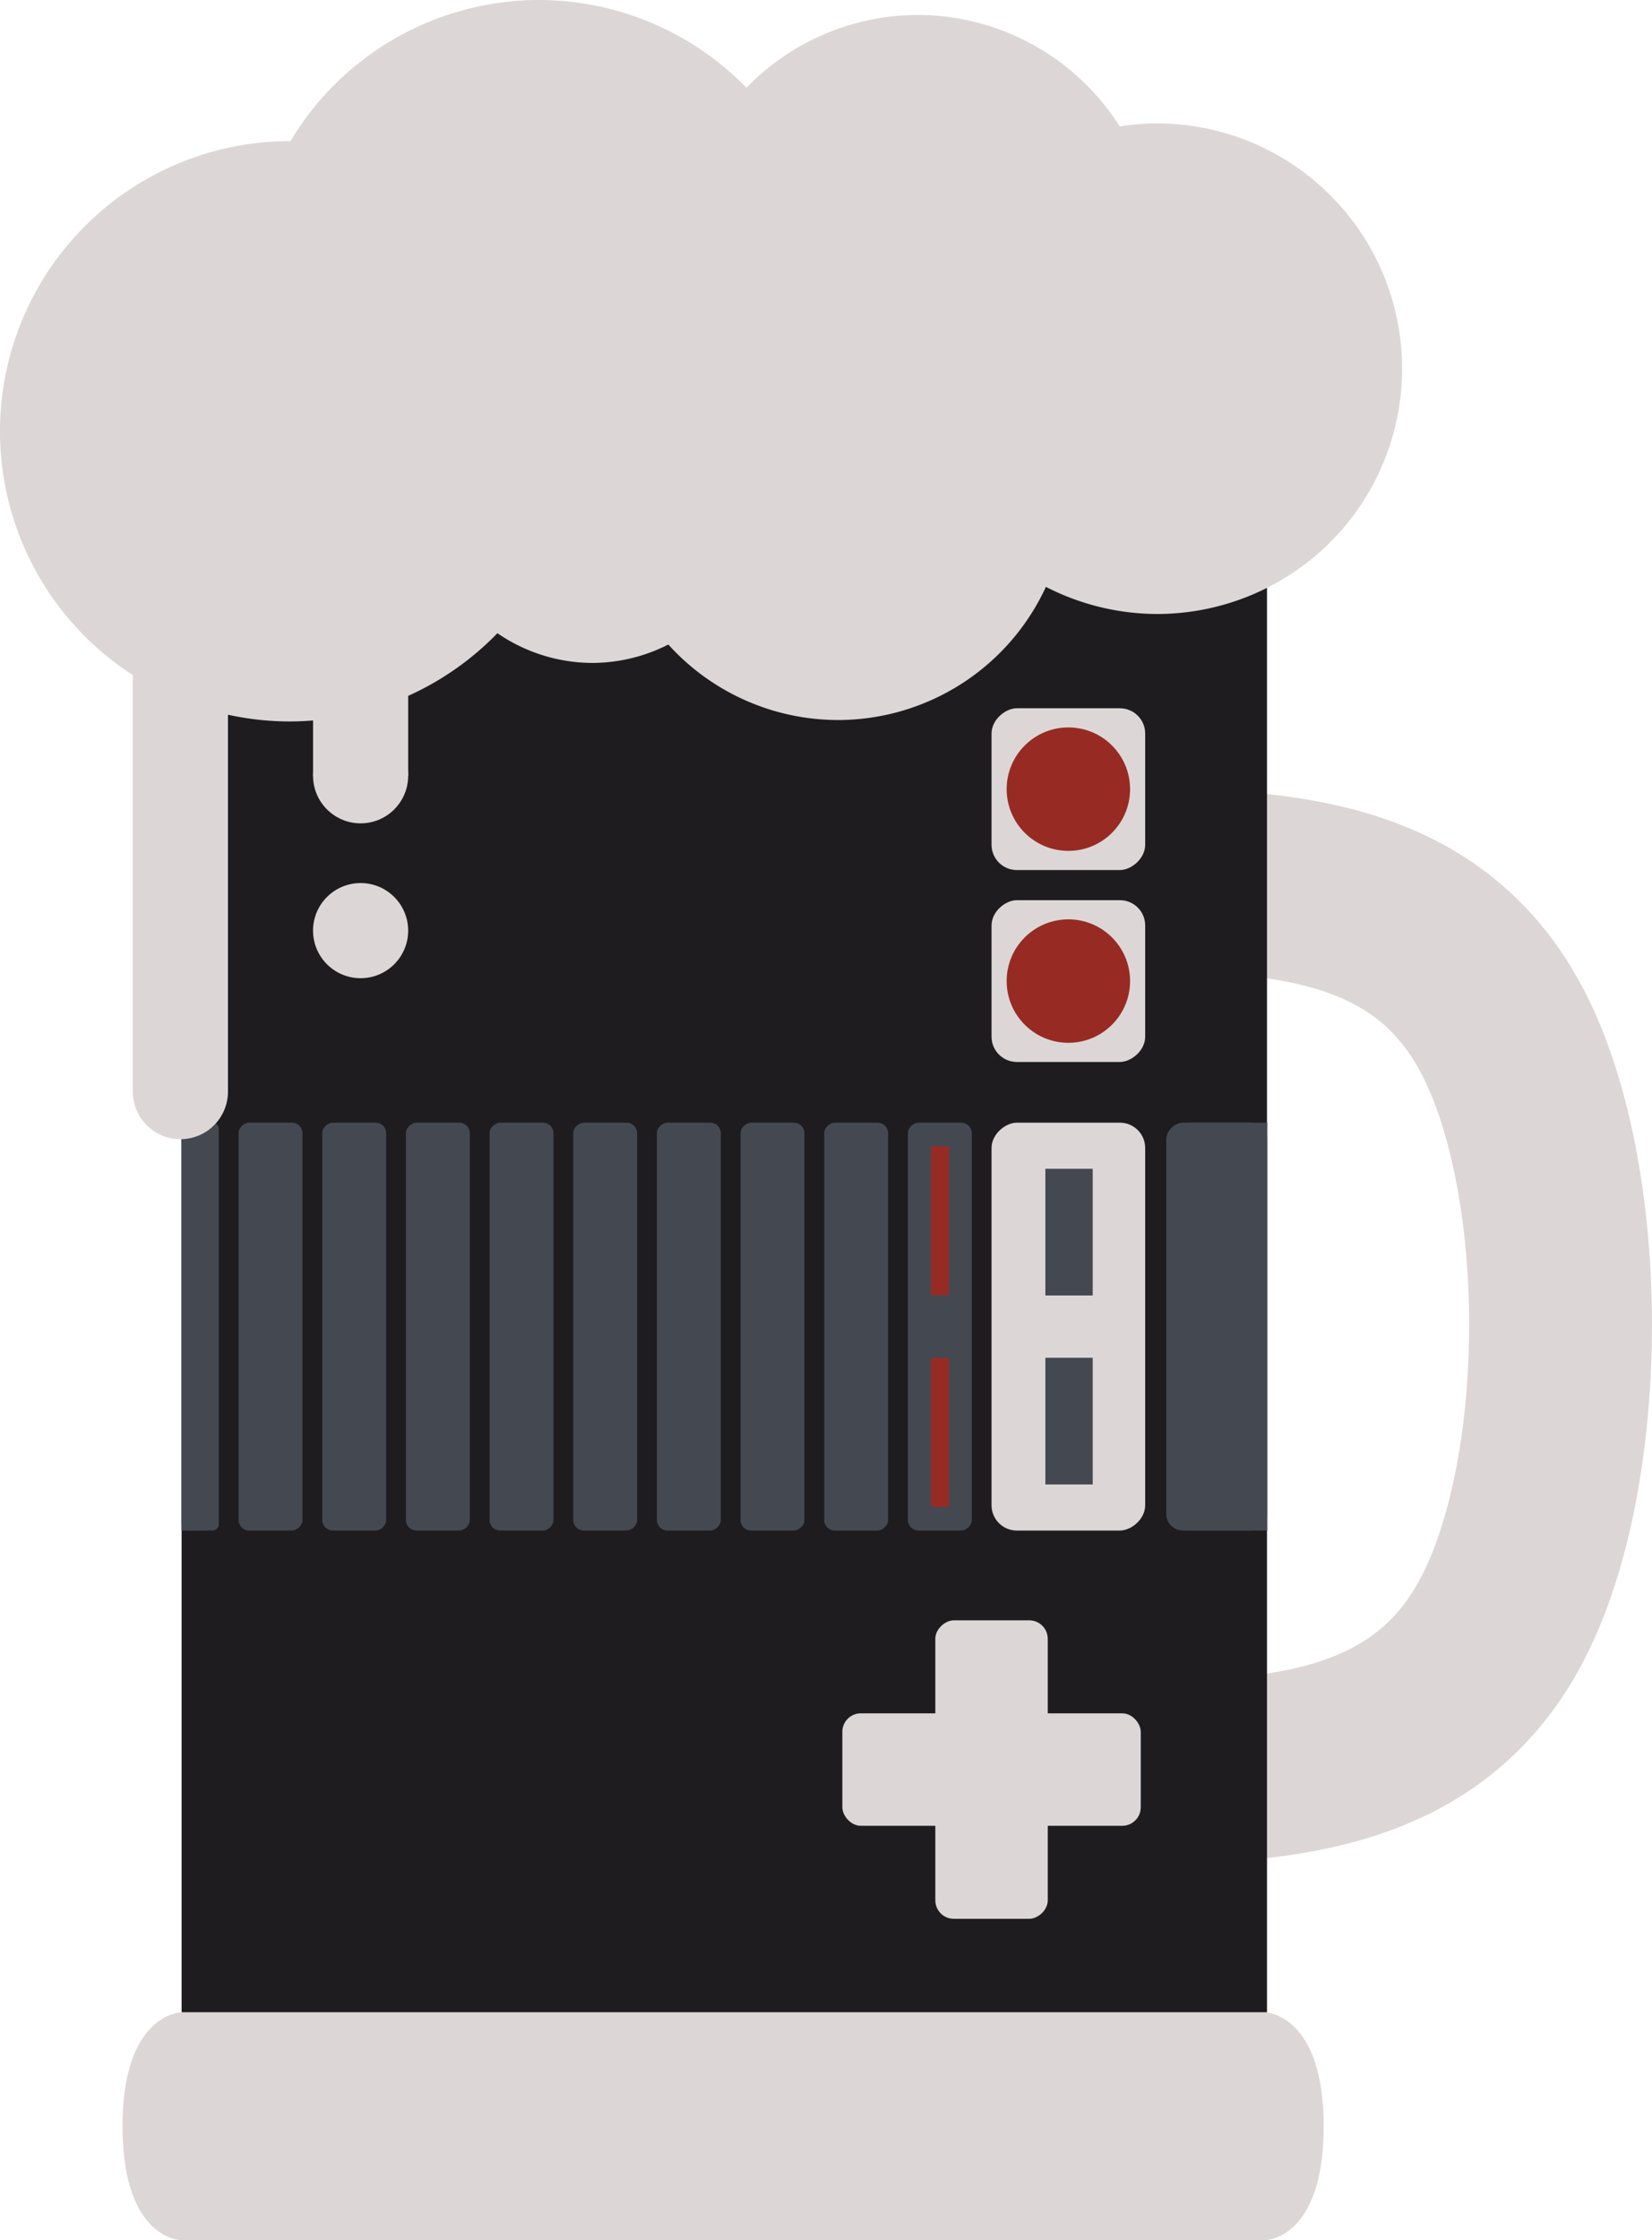<?xml version="1.0" encoding="UTF-8" standalone="no"?>
<!-- Created with Inkscape (http://www.inkscape.org/) -->

<svg
   width="90.345mm"
   height="122.477mm"
   viewBox="0 0 90.345 122.477"
   version="1.1"
   id="svg1"
   xml:space="preserve"
   xmlns="http://www.w3.org/2000/svg"
   xmlns:svg="http://www.w3.org/2000/svg"><defs
     id="defs1" /><g
     id="layer2"
     style="display:inline"
     transform="translate(-239.803,-79.675)"><g
       id="g44-7"
       transform="translate(180.968,2.774)"
       style="display:inline"><path
         id="path10-5"
         style="display:inline;fill:none;stroke:#dcd7d6;stroke-width:10;stroke-linecap:butt;stroke-linejoin:round;stroke-dasharray:none;stroke-dashoffset:0;stroke-opacity:1"
         d="m 119.027,124.985 v 48.899 c 8.749,-0.064 17.497,-0.129 21.872,-8.279 4.374,-8.15 4.374,-24.385 0,-32.503 -4.374,-8.118 -13.123,-8.117 -21.872,-8.117 z" /><g
         id="g43-6"
         transform="translate(9.777)"><g
           id="g6-9"
           transform="rotate(-90,122.145,186.416)"><rect
             style="opacity:1;fill:#1e1c1f;fill-opacity:1;stroke-width:0.996;stroke-linecap:round;stroke-linejoin:round"
             id="rect1-8"
             width="59.359"
             height="80.888"
             x="-182.619"
             y="121.633"
             transform="rotate(-90)" /><rect
             style="fill:#1e1c1f;fill-opacity:1;stroke-width:0.523;stroke-linecap:round;stroke-linejoin:round"
             id="rect1-1-7"
             width="59.359"
             height="22.301"
             x="-182.619"
             y="147.977"
             transform="rotate(-90)" /><rect
             style="opacity:1;fill:#dcd7d6;fill-opacity:1;stroke-width:1;stroke-linecap:round;stroke-linejoin:round"
             id="rect4-2"
             width="22.301"
             height="8.402"
             x="147.977"
             y="167.555"
             ry="1.383" /><rect
             style="display:inline;fill:#444851;fill-opacity:1;stroke-width:0.645;stroke-linecap:round;stroke-linejoin:round"
             id="rect4-8-82"
             width="22.301"
             height="3.494"
             x="147.977"
             y="162.98"
             ry="0.575" /><g
             id="g4-9"
             style="fill:#444851;fill-opacity:1"><rect
               style="display:inline;fill:#444851;fill-opacity:1;stroke-width:0.81;stroke-linecap:round;stroke-linejoin:round"
               id="rect4-8-2-96"
               width="22.301"
               height="5.507"
               x="147.977"
               y="177.112"
               ry="0.906" /><rect
               style="display:inline;fill:#444851;fill-opacity:1;stroke-width:0.706;stroke-linecap:round;stroke-linejoin:round"
               id="rect4-8-2-9-0"
               width="22.301"
               height="4.188"
               x="147.977"
               y="178.431"
               ry="0" /></g><rect
             style="display:inline;fill:#444851;fill-opacity:1;stroke-width:0.645;stroke-linecap:round;stroke-linejoin:round"
             id="rect4-8-1-2"
             width="22.301"
             height="3.494"
             x="147.977"
             y="158.404"
             ry="0.575" /><rect
             style="display:inline;fill:#444851;fill-opacity:1;stroke-width:0.645;stroke-linecap:round;stroke-linejoin:round"
             id="rect4-8-1-0-7"
             width="22.301"
             height="3.494"
             x="147.977"
             y="153.829"
             ry="0.575" /><rect
             style="display:inline;fill:#444851;fill-opacity:1;stroke-width:0.645;stroke-linecap:round;stroke-linejoin:round"
             id="rect4-8-8-6"
             width="22.301"
             height="3.494"
             x="147.977"
             y="149.254"
             ry="0.575" /><rect
             style="display:inline;fill:#444851;fill-opacity:1;stroke-width:0.645;stroke-linecap:round;stroke-linejoin:round"
             id="rect4-8-1-7-1"
             width="22.301"
             height="3.494"
             x="147.977"
             y="144.678"
             ry="0.575" /><rect
             style="display:inline;fill:#444851;fill-opacity:1;stroke-width:0.645;stroke-linecap:round;stroke-linejoin:round"
             id="rect4-8-1-0-1-3"
             width="22.301"
             height="3.494"
             x="147.977"
             y="140.103"
             ry="0.575" /><rect
             style="display:inline;fill:#444851;fill-opacity:1;stroke-width:0.645;stroke-linecap:round;stroke-linejoin:round"
             id="rect4-8-22-2"
             width="22.301"
             height="3.494"
             x="147.977"
             y="135.528"
             ry="0.575" /><rect
             style="display:inline;fill:#444851;fill-opacity:1;stroke-width:0.645;stroke-linecap:round;stroke-linejoin:round"
             id="rect4-8-1-6-1"
             width="22.301"
             height="3.494"
             x="147.977"
             y="130.953"
             ry="0.575" /><rect
             style="display:inline;fill:#444851;fill-opacity:1;stroke-width:0.645;stroke-linecap:round;stroke-linejoin:round"
             id="rect4-8-1-0-10-5"
             width="22.301"
             height="3.494"
             x="147.977"
             y="126.377"
             ry="0.575" /><g
             id="g5-9"><rect
               style="display:inline;fill:#444851;fill-opacity:1;stroke-width:0.492;stroke-linecap:round;stroke-linejoin:round"
               id="rect4-8-1-0-10-9-91"
               width="22.301"
               height="2.036"
               x="147.977"
               y="123.26"
               ry="0.335" /><rect
               style="display:inline;fill:#444851;fill-opacity:1;stroke-width:0.357;stroke-linecap:round;stroke-linejoin:round"
               id="rect4-8-1-0-10-9-9-4"
               width="22.301"
               height="1.07"
               x="147.977"
               y="123.26"
               ry="7.4680574e-15" /></g><g
             id="g7-9"><rect
               style="fill:#dcd7d6;fill-opacity:1;stroke-width:0.732;stroke-linecap:round;stroke-linejoin:round"
               id="rect4-7-1"
               width="16.32"
               height="6.149"
               x="126.749"
               y="164.48"
               ry="1.012" /><rect
               style="fill:#dcd7d6;fill-opacity:1;stroke-width:0.732;stroke-linecap:round;stroke-linejoin:round"
               id="rect4-7-0-0"
               width="16.32"
               height="6.149"
               x="159.395"
               y="-137.984"
               ry="1.012"
               transform="rotate(90)" /></g><rect
             style="fill:#dcd7d6;fill-opacity:1;stroke-width:0.63;stroke-linecap:round;stroke-linejoin:round"
             id="rect4-9-7"
             width="8.846"
             height="8.402"
             x="173.597"
             y="167.555"
             ry="1.383" /><rect
             style="fill:#dcd7d6;fill-opacity:1;stroke-width:0.63;stroke-linecap:round;stroke-linejoin:round"
             id="rect4-9-5-5"
             width="8.846"
             height="8.402"
             x="184.09"
             y="167.555"
             ry="1.383" /><g
             id="g8-8"
             transform="translate(-0.383)"><rect
               style="opacity:1;fill:#444851;fill-opacity:1;stroke-width:1;stroke-linecap:round;stroke-linejoin:round"
               id="rect7-70"
               width="6.926"
               height="2.589"
               x="150.881"
               y="170.498"
               rx="0"
               ry="1.127" /><rect
               style="display:inline;fill:#444851;fill-opacity:1;stroke-width:1;stroke-linecap:round;stroke-linejoin:round"
               id="rect7-1-4"
               width="6.926"
               height="2.589"
               x="161.213"
               y="170.498"
               rx="0"
               ry="1.127" /></g><g
             id="g9-8"
             transform="matrix(1,0,0,0.665,-0.24,55.192)"><rect
               style="display:inline;fill:#972b24;fill-opacity:1;stroke-width:0.816;stroke-linecap:round;stroke-linejoin:round"
               id="rect7-7-0"
               width="8.141"
               height="1.468"
               x="149.508"
               y="163.992"
               rx="0"
               ry="0.639" /><rect
               style="display:inline;fill:#972b24;fill-opacity:1;stroke-width:0.816;stroke-linecap:round;stroke-linejoin:round"
               id="rect7-7-3-4"
               width="8.141"
               height="1.468"
               x="161.085"
               y="163.992"
               rx="0"
               ry="0.639" /></g><circle
             style="opacity:1;fill:#972b24;fill-opacity:1;stroke-width:1;stroke-linecap:round;stroke-linejoin:round"
             id="path9-2"
             cx="178.02"
             cy="171.756"
             r="3.375" /><circle
             style="display:inline;fill:#972b24;fill-opacity:1;stroke-width:1;stroke-linecap:round;stroke-linejoin:round"
             id="path9-3-9"
             cx="188.513"
             cy="171.756"
             r="3.375" /></g><path
           id="rect2-6"
           style="fill:#dcd7d6;stroke-width:0.93;stroke-linecap:round;stroke-linejoin:round"
           d="m 58.924,186.929 c 0,0 -3.166,0.105 -3.166,6.224 0,6.166 3.166,6.224 3.166,6.224 H 118.283 c 0,0 3.166,-0.059 3.166,-6.224 0,-6.12 -3.166,-6.224 -3.166,-6.224 z" /><g
           id="g3-1"
           transform="translate(-8.24,-4.773)"><rect
             style="opacity:1;fill:#dcd7d6;fill-opacity:1;stroke-width:1;stroke-linecap:round;stroke-linejoin:round"
             id="rect3-0"
             width="5.201"
             height="26.551"
             x="64.564"
             y="114.807" /><circle
             style="opacity:1;fill:#dcd7d6;fill-opacity:1;stroke-width:1;stroke-linecap:round;stroke-linejoin:round"
             id="path3-4"
             cx="67.164"
             cy="141.358"
             r="2.601" /></g><g
           id="g3-7-2"
           transform="translate(1.615,-22.042)"><rect
             style="opacity:1;fill:#dcd7d6;fill-opacity:1;stroke-width:1;stroke-linecap:round;stroke-linejoin:round"
             id="rect3-3-2"
             width="5.201"
             height="26.551"
             x="64.564"
             y="114.807" /><circle
             style="opacity:1;fill:#dcd7d6;fill-opacity:1;stroke-width:1;stroke-linecap:round;stroke-linejoin:round"
             id="path3-6-2"
             cx="67.164"
             cy="141.358"
             r="2.601" /></g><circle
           style="fill:#dcd7d6;fill-opacity:1;stroke-width:1;stroke-linecap:round;stroke-linejoin:round"
           id="path3-6-4-0"
           cx="68.779"
           cy="127.783"
           r="2.601" /><path
           id="path2-5"
           style="fill:#dcd7d6;fill-opacity:1;stroke-width:1;stroke-linecap:round;stroke-linejoin:round"
           d="m 78.521,76.901 a 15.865,15.865 0 0 0 -13.58,7.716 15.865,15.865 0 0 0 -0.019,-5.16e-4 15.865,15.865 0 0 0 -15.865,15.865 15.865,15.865 0 0 0 15.865,15.865 15.865,15.865 0 0 0 11.339,-4.825 9.231,9.246 0 0 0 5.2,1.625 9.231,9.246 0 0 0 4.147,-1.006 12.532,12.532 0 0 0 9.274,4.128 12.532,12.532 0 0 0 11.375,-7.28 13.412,13.412 0 0 0 6.068,1.483 13.412,13.412 0 0 0 13.412,-13.412 13.412,13.412 0 0 0 -13.412,-13.412 13.412,13.412 0 0 0 -2.033,0.163 13.091,13.091 0 0 0 -11.058,-6.092 13.091,13.091 0 0 0 -9.353,3.978 15.865,15.865 0 0 0 -11.36,-4.795 z" /></g></g></g></svg>

